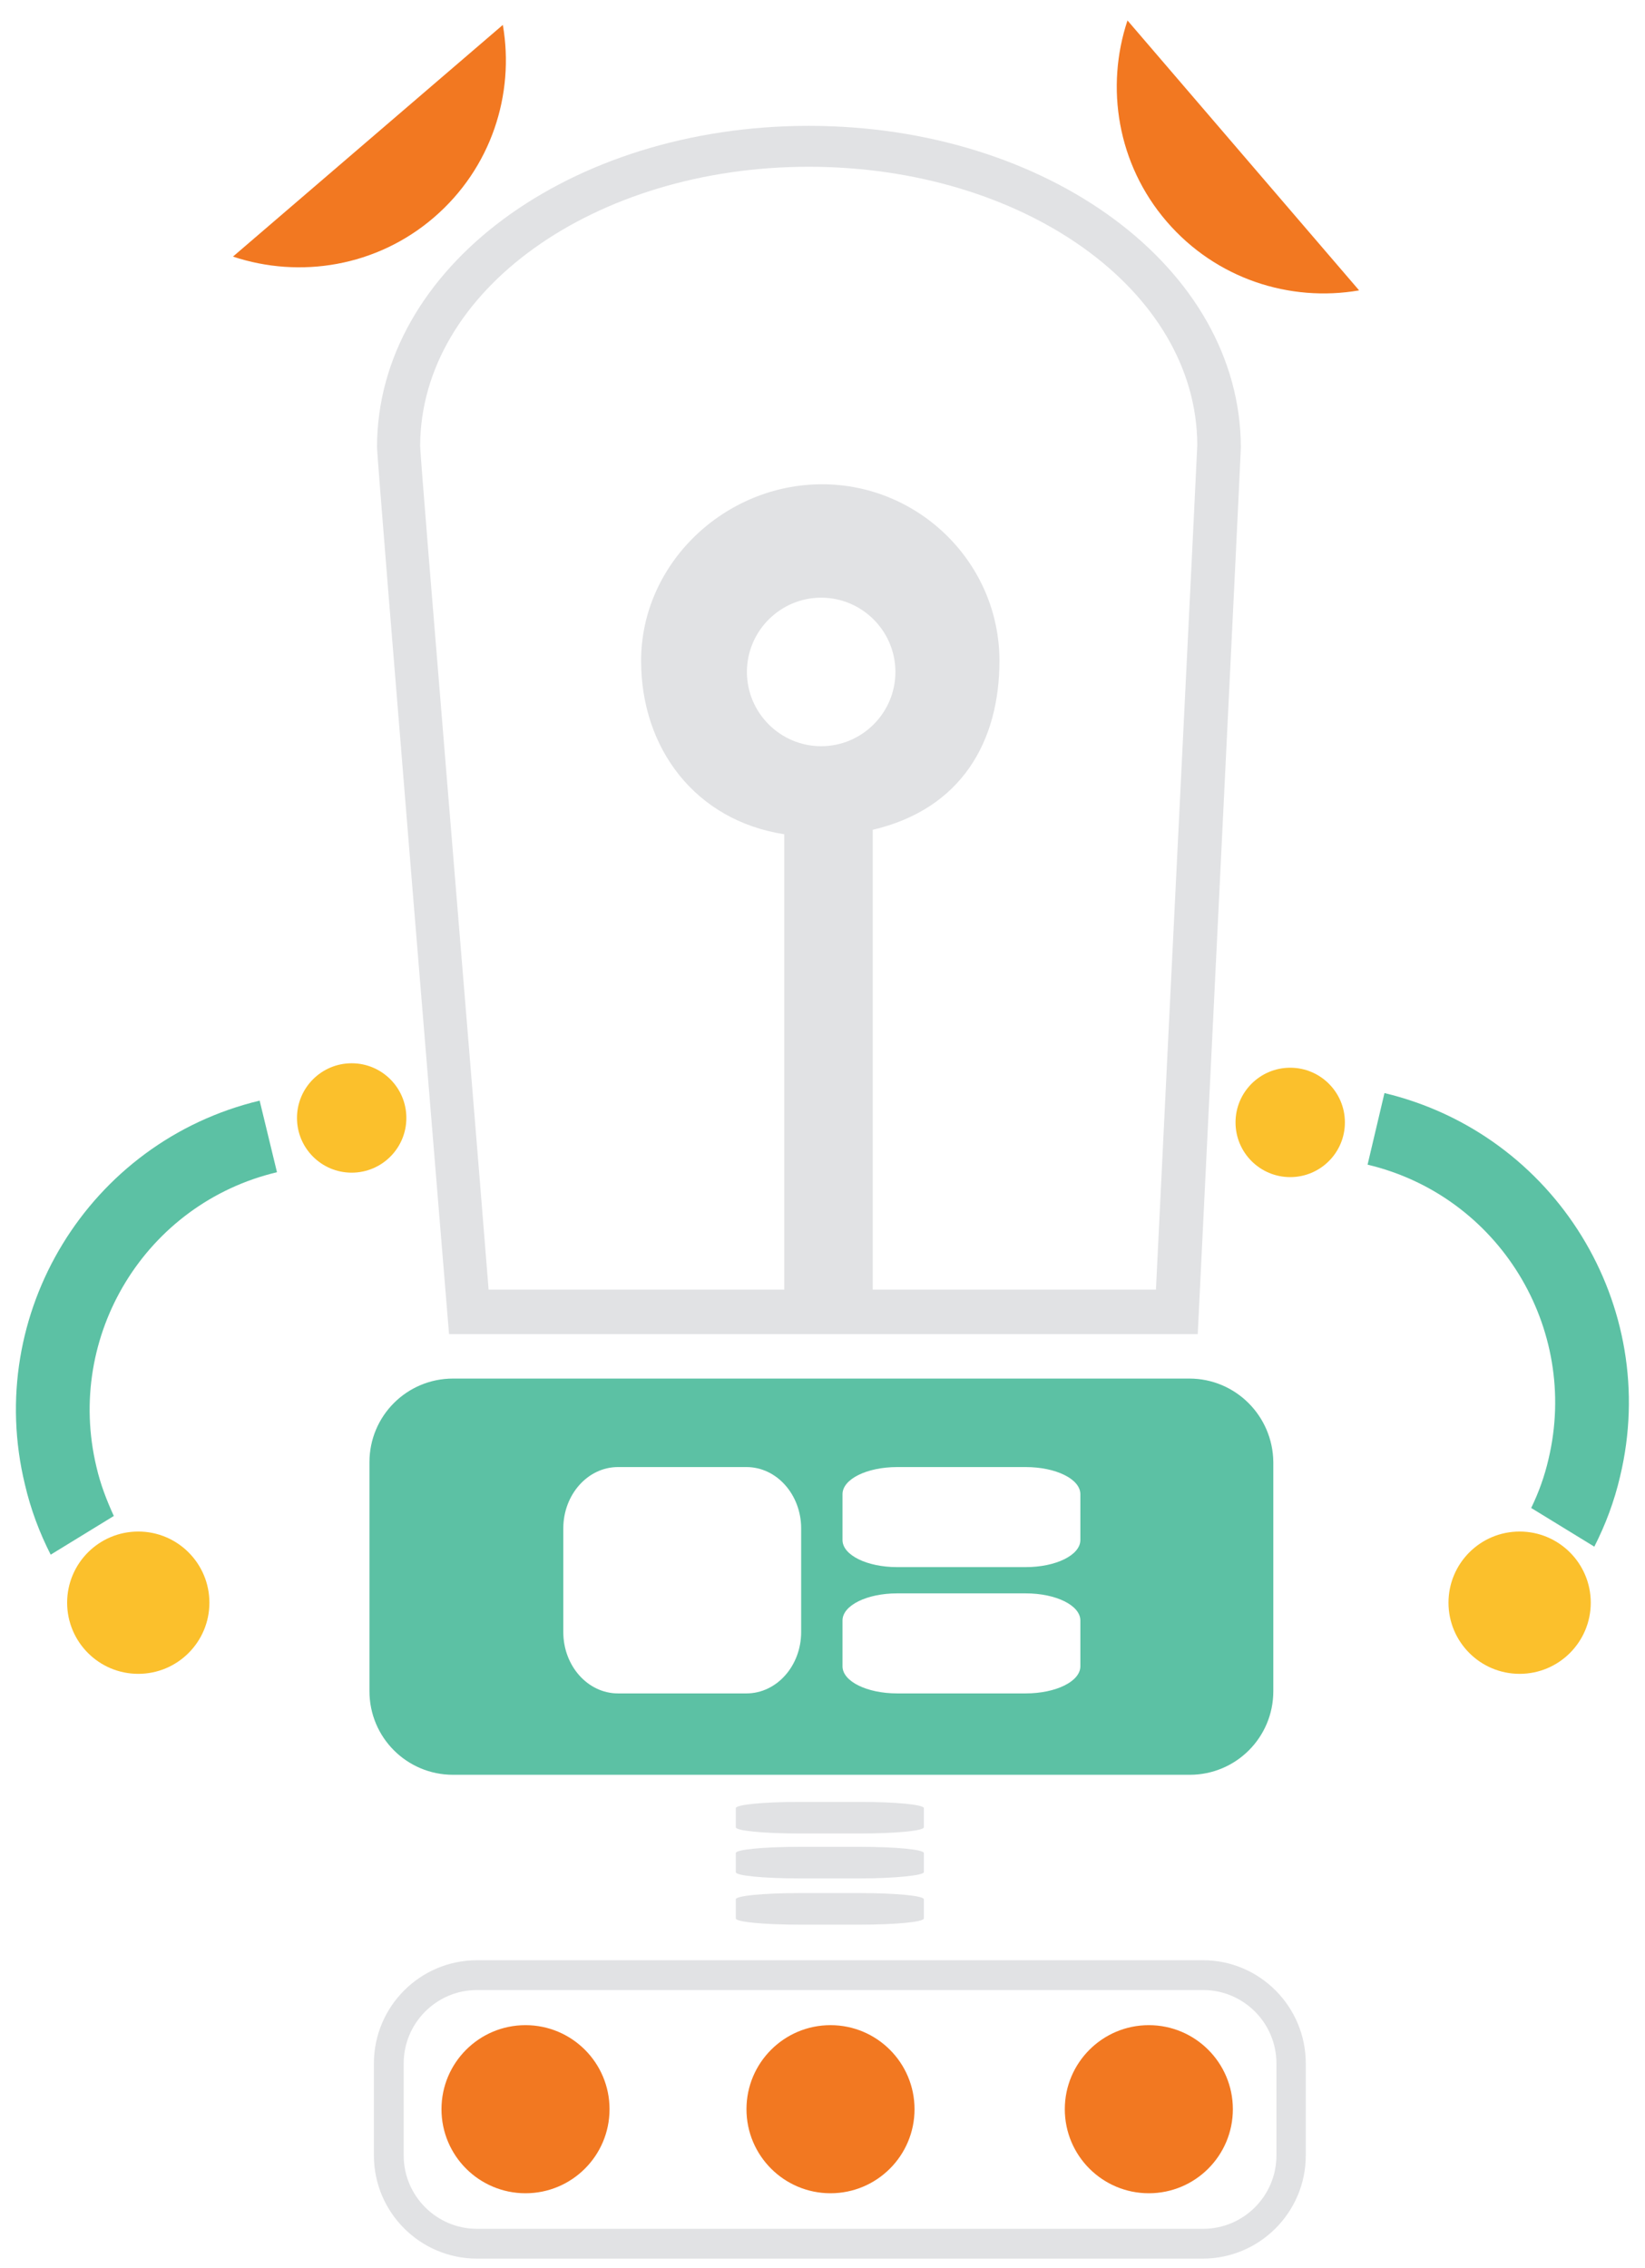 <?xml version="1.0" encoding="utf-8"?>
<!-- Generator: Adobe Illustrator 19.0.1, SVG Export Plug-In . SVG Version: 6.00 Build 0)  -->
<svg version="1.1" id="Layer_1" xmlns="http://www.w3.org/2000/svg" xmlns:xlink="http://www.w3.org/1999/xlink" x="0px" y="0px"
	 viewBox="0 0 37 51" style="enable-background:new 0 0 37 51;" xml:space="preserve">
<g>
	<path style="fill:#F27821;" d="M25.36,0.46c-0.5,1.5-0.23,3.23,0.88,4.52c1.11,1.29,2.77,1.82,4.33,1.55L25.36,0.46z"/>
	<path style="fill:#F27821;" d="M5.24,5.77C6.74,6.27,8.47,6,9.76,4.89s1.82-2.77,1.55-4.33L5.24,5.77z"/>
	<g>
		<g>
			<path style="fill:#E1E2E4;" d="M19.35,41.23h-1.37c-0.79,0-1.43-0.06-1.43-0.14v-0.43c0-0.08,0.64-0.14,1.43-0.14h1.37
				c0.79,0,1.43,0.06,1.43,0.14v0.43C20.78,41.17,20.14,41.23,19.35,41.23z"/>
			<path style="fill:#E1E2E4;" d="M19.35,42.24h-1.37c-0.79,0-1.43-0.06-1.43-0.14v-0.43c0-0.08,0.64-0.14,1.43-0.14h1.37
				c0.79,0,1.43,0.06,1.43,0.14v0.43C20.78,42.17,20.14,42.24,19.35,42.24z"/>
			<path style="fill:#E1E2E4;" d="M19.35,43.28h-1.37c-0.79,0-1.43-0.06-1.43-0.14v-0.43c0-0.08,0.64-0.14,1.43-0.14h1.37
				c0.79,0,1.43,0.06,1.43,0.14v0.43C20.78,43.22,20.14,43.28,19.35,43.28z"/>
		</g>
	</g>
	<g>
		<path style="fill:#5CC1A4;" d="M2.17,32.99c0.09,0.39,0.23,0.75,0.39,1.1l0,0l-1.42,0.87c-0.25-0.49-0.45-1.02-0.58-1.58
			c-0.93-3.84,1.44-7.71,5.28-8.63l0.39,1.61C3.28,27.06,1.46,30.03,2.17,32.99z"/>
	</g>
	<circle style="fill:#FBC02C;" cx="7.91" cy="25.14" r="1.23"/>
	<path style="fill:#5CC1A4;" d="M26.75,31H10.19c-1.04,0-1.88,0.84-1.88,1.88v5.15c0,1.04,0.84,1.88,1.88,1.88h16.57
		c1.04,0,1.88-0.84,1.88-1.88v-5.15C28.63,31.84,27.79,31,26.75,31z M18.02,36.7c0,0.76-0.55,1.38-1.23,1.38h-2.89
		c-0.68,0-1.23-0.62-1.23-1.38v-2.33c0-0.76,0.55-1.38,1.23-1.38h2.89c0.68,0,1.23,0.62,1.23,1.38V36.7z M24.3,37.47
		c0,0.34-0.55,0.61-1.23,0.61h-2.89c-0.68,0-1.23-0.27-1.23-0.61v-1.03c0-0.34,0.55-0.61,1.23-0.61h2.89c0.68,0,1.23,0.27,1.23,0.61
		V37.47z M24.3,34.63c0,0.34-0.55,0.61-1.23,0.61h-2.89c-0.68,0-1.23-0.27-1.23-0.61V33.6c0-0.34,0.55-0.61,1.23-0.61h2.89
		c0.68,0,1.23,0.27,1.23,0.61V34.63z"/>
	<path style="fill:#E1E2E4;" d="M27.06,44.75c0.91,0,1.65,0.74,1.65,1.65v2.07c0,0.91-0.74,1.65-1.65,1.65H10.73
		c-0.91,0-1.65-0.74-1.65-1.65V46.4c0-0.91,0.74-1.65,1.65-1.65H27.06 M27.06,44.08H10.73c-1.28,0-2.32,1.04-2.32,2.32v2.07
		c0,1.28,1.04,2.32,2.32,2.32h16.32c1.28,0,2.32-1.04,2.32-2.32V46.4C29.37,45.12,28.33,44.08,27.06,44.08L27.06,44.08z"/>
	<circle style="fill:#F27821;" cx="25.84" cy="47.43" r="1.89"/>
	<circle style="fill:#F27821;" cx="18.68" cy="47.43" r="1.89"/>
	<circle style="fill:#F27821;" cx="11.82" cy="47.43" r="1.89"/>
	<circle style="fill:#FBC02C;" cx="29.02" cy="25.24" r="1.23"/>
	<g>
		<path style="fill:#5CC1A4;" d="M34.83,32.81c-0.09,0.39-0.22,0.75-0.39,1.1l0,0l1.42,0.87c0.25-0.49,0.45-1.02,0.58-1.58
			c0.92-3.84-1.46-7.7-5.3-8.62l-0.38,1.61C33.71,26.89,35.53,29.86,34.83,32.81z"/>
	</g>
	<circle style="fill:#FBC02C;" cx="34.18" cy="36.04" r="1.6"/>
	<circle style="fill:#FBC02C;" cx="3.11" cy="36.04" r="1.6"/>
	<path style="fill:#E1E2E4;" d="M18.19,2.83c-5.37,0-9.71,3.19-9.71,7.23c0,0.29,1.62,19.94,1.62,19.94h16.84
		c0,0,0.97-19.78,0.97-19.94C27.9,6.01,23.55,2.83,18.19,2.83z M18.47,16.78c-0.92,0-1.67-0.75-1.67-1.67s0.75-1.67,1.67-1.67
		s1.67,0.75,1.67,1.67S19.39,16.78,18.47,16.78z M26,29h-6.37V18.66c2-0.47,2.85-1.99,2.85-3.8c0-2.19-1.8-3.97-3.99-3.97
		s-4.07,1.78-4.07,3.97c0,1.97,1.22,3.59,3.22,3.9V29h-6.65c-0.48-6-1.51-18.31-1.54-18.97c0.01-3.5,3.93-6.28,8.74-6.28
		c4.81,0,8.73,2.76,8.74,6.26C26.91,10.52,26.34,22,26,29z"/>
</g>
</svg>
